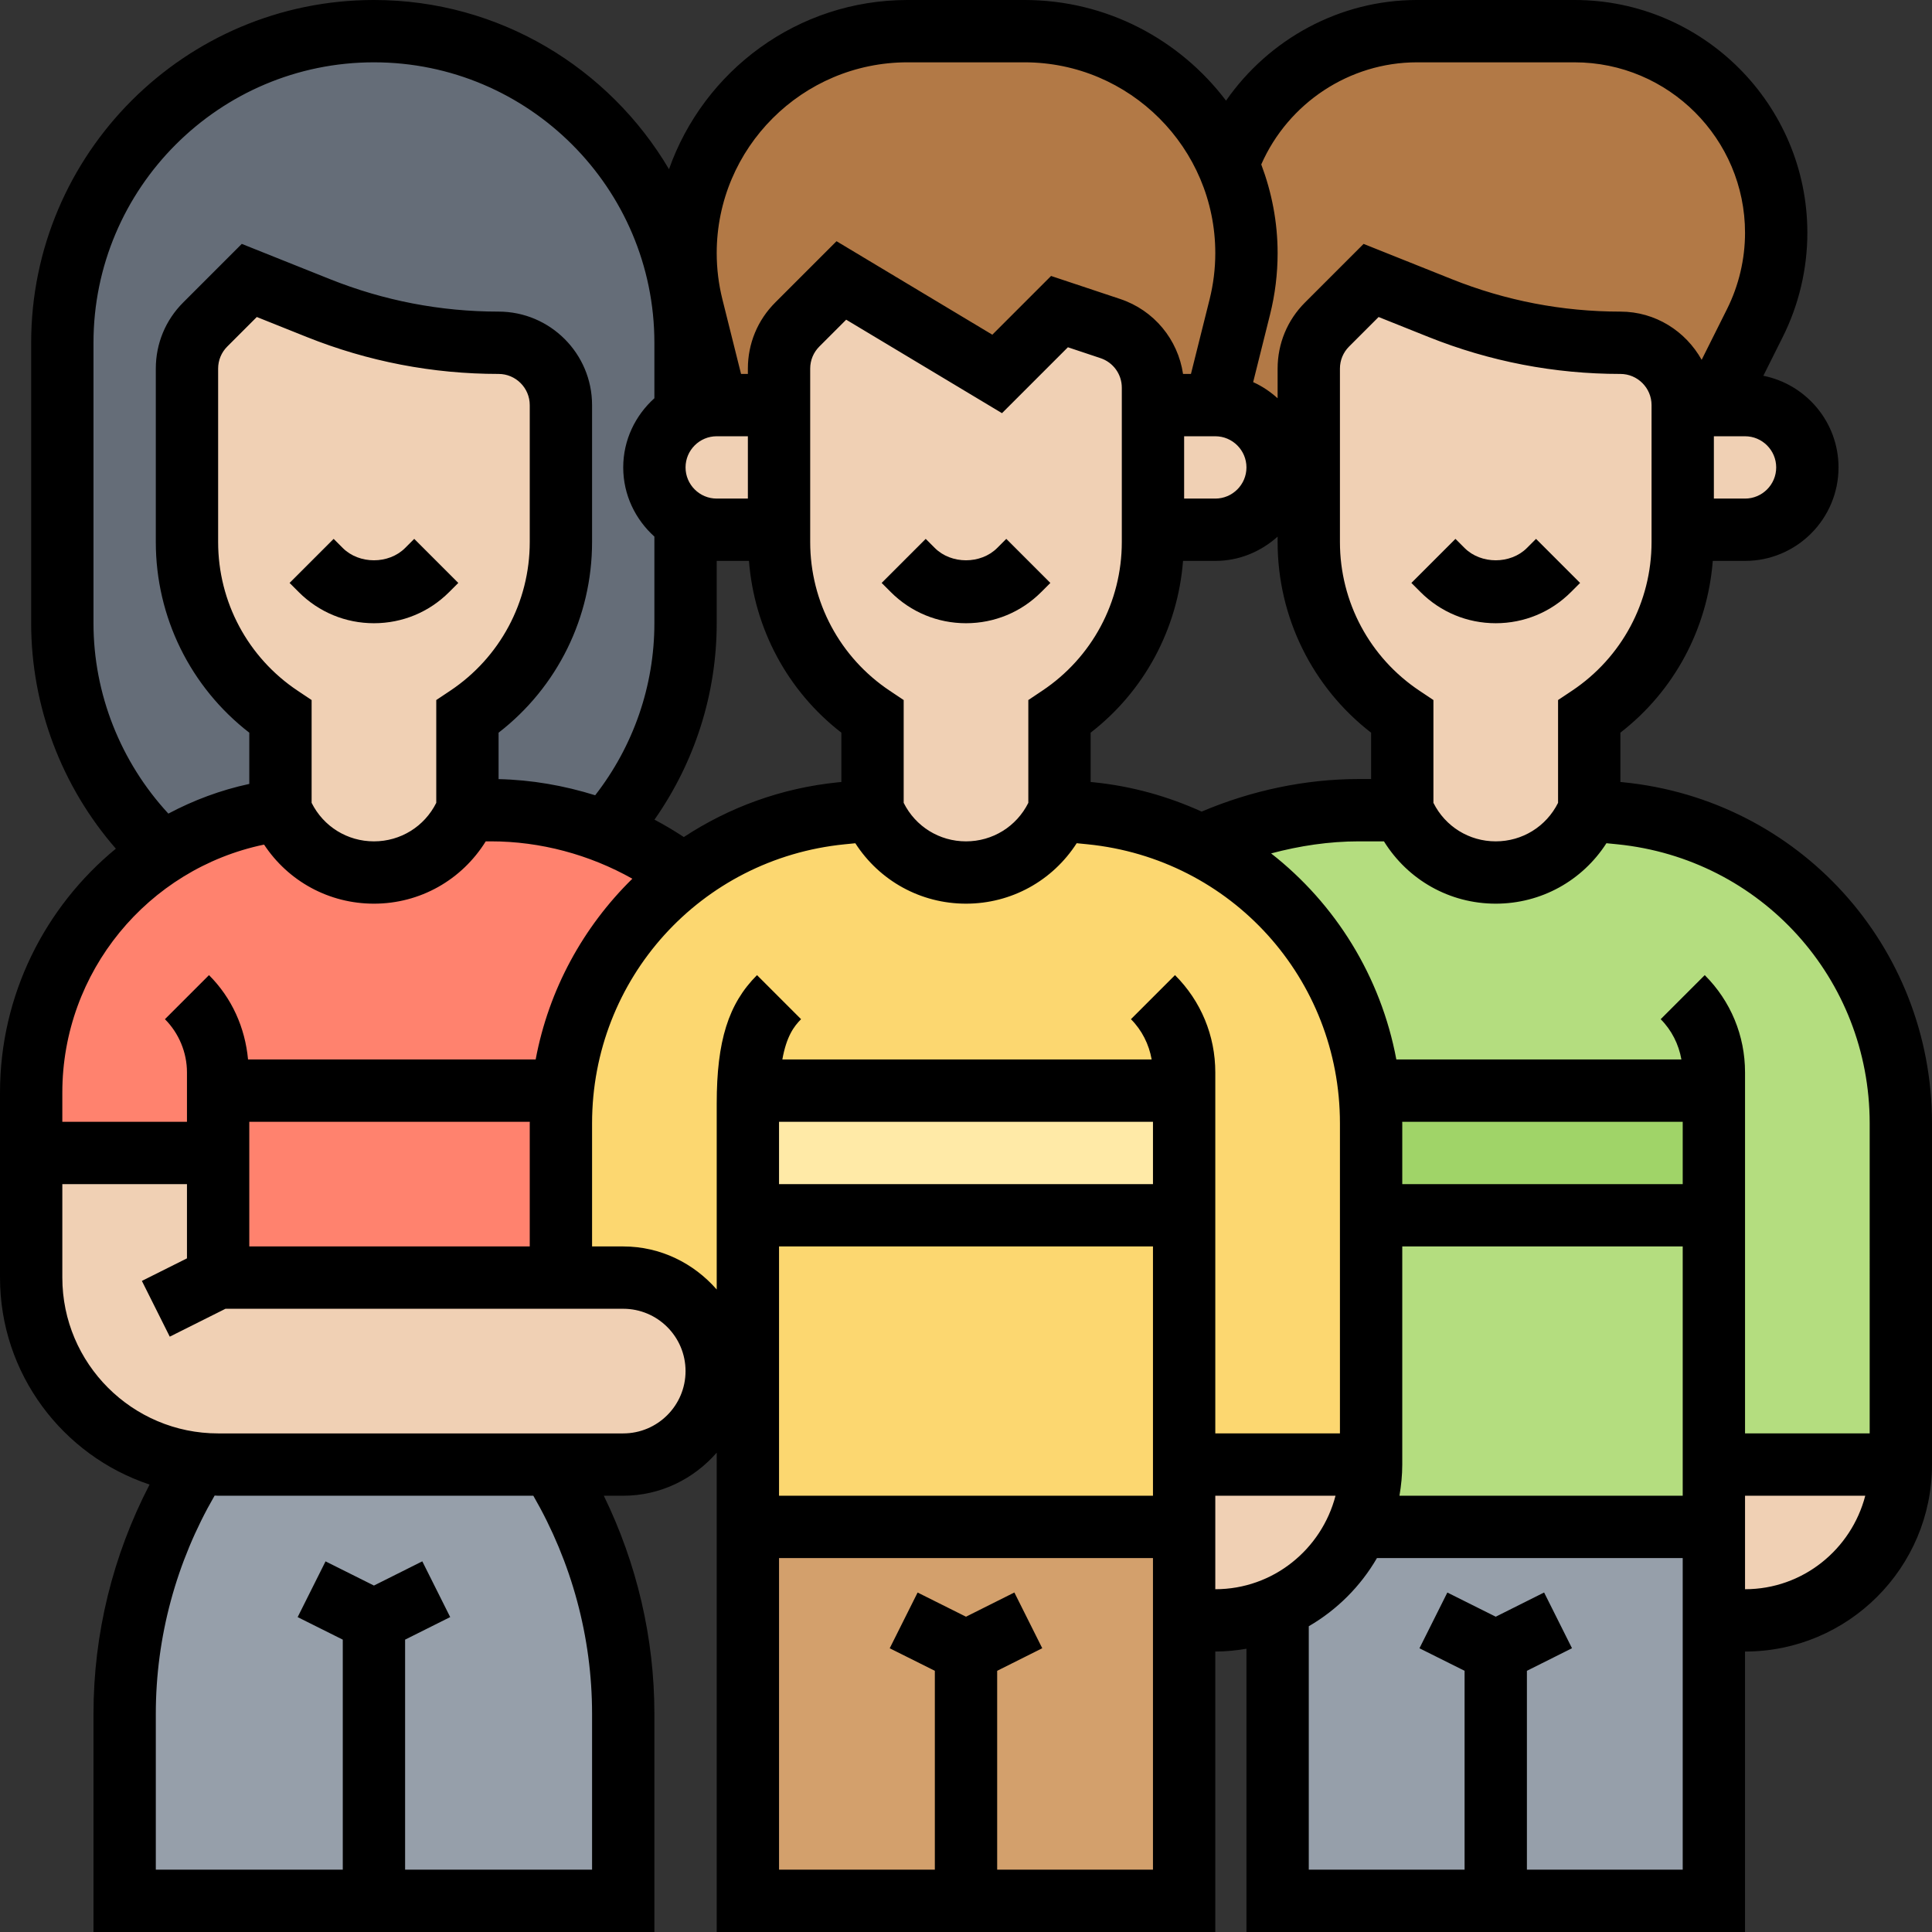 <svg id="_x33_0" enable-background="new 0 0 62 62" height="512" viewBox="0 0 62 62" width="512" xmlns="http://www.w3.org/2000/svg"><rect x="0" y="0" width="62" height="62" fill="#333333" stroke="none"/><g><g><g><path d="m54 13c0-1.1-.9-2-2-2-1.98 0-3.95-.38-5.79-1.11l-2.21-.89-1.41 1.41c-.38.38-.59.89-.59 1.42v3.17h-1c0-1.1-.9-2-2-2l.79-3.15c.14-.56.21-1.14.21-1.73 0-1.02-.22-2-.61-2.88.91-2.47 3.29-4.24 6.08-4.24h5.06c3.57 0 6.47 2.9 6.47 6.47 0 1.01-.23 2-.68 2.9l-1.32 2.63z" fill="#b27946"/></g><g><path d="m37 12.44c0-.86-.55-1.62-1.37-1.9l-1.63-.54-2 2-5-3-1.41 1.41c-.38.38-.59.89-.59 1.42v1.17h-2l-.79-3.15c-.14-.56-.21-1.14-.21-1.73 0-1.96.8-3.74 2.09-5.03 1.29-1.29 3.07-2.09 5.03-2.09h3.76c2.9 0 5.4 1.74 6.51 4.24.39.88.61 1.86.61 2.88 0 .59-.07 1.17-.21 1.73l-.79 3.15h-2z" fill="#b27946"/></g><g><path d="m18 17.39v-4.39c0-.55-.22-1.05-.59-1.41-.36-.37-.86-.59-1.41-.59-1.98 0-3.95-.38-5.79-1.11l-2.21-.89-1.41 1.41c-.38.38-.59.89-.59 1.42v5.56c0 1.13.28 2.22.8 3.18.52.97 1.26 1.81 2.2 2.43v3c-1.38.17-2.66.65-3.77 1.36-2.05-1.89-3.23-4.55-3.23-7.36v-9c0-2.76 1.12-5.26 2.93-7.07s4.31-2.93 7.07-2.93c5.52 0 10 4.48 10 10v2.27c-.6.35-1 .99-1 1.73 0 .55.22 1.05.59 1.41.12.13.26.23.41.32v3.27c0 2.49-.93 4.87-2.56 6.68l-.01.01c-1.16-.46-2.4-.69-3.67-.69h-.76v-3c1.87-1.25 3-3.35 3-5.61z" fill="#656d78"/></g><g><path d="m12 61h-8v-6c0-2.85.81-5.64 2.33-8.04.22.03.44.04.67.04h10.69c1.5 2.39 2.31 5.16 2.31 8v6z" fill="#969faa"/></g><g><path d="m7 37h-6v-1.94c0-3.21 1.67-6.07 4.23-7.7 1.11-.71 2.39-1.19 3.77-1.36l.11.21c.54 1.1 1.66 1.79 2.89 1.79s2.35-.69 2.89-1.79l.11-.21h.76c1.27 0 2.51.23 3.67.69.9.34 1.75.81 2.52 1.4-2.41 1.83-3.95 4.73-3.95 7.96v4.95h-11z" fill="#ff826e"/></g><g><path d="m43.59 49h11.41v3 9h-7-7v-9.41-.01c1.15-.5 2.08-1.43 2.58-2.58z" fill="#969faa"/></g><g><path d="m24 49h14v3 9h-7-7z" fill="#d3a06c"/></g><g><path d="m55 49h-11.41c.26-.61.41-1.29.41-2v-8h11v8z" fill="#b4dd7f"/></g><g><path d="m55 35h-11l-.05.01c-.36-3.43-2.45-6.37-5.42-7.88 1.58-.74 3.31-1.13 5.08-1.13h1.39l.11.21c.54 1.1 1.66 1.79 2.89 1.79s2.35-.69 2.89-1.79l.11-.21 1 .1c5.11.51 9 4.81 9 9.95v10.95h-6v-8z" fill="#b4dd7f"/></g><g><path d="m55 35v4h-11v-2.95c0-.35-.02-.7-.05-1.04l.05-.01z" fill="#a0d468"/></g><g><path d="m43.95 35.01c-.36-3.43-2.45-6.37-5.42-7.88-1.07-.54-2.26-.9-3.53-1.03l-1-.1-.11.21c-.54 1.1-1.66 1.79-2.89 1.79s-2.35-.69-2.89-1.79l-.11-.21-1 .1c-1.9.19-3.63.91-5.05 1.99-2.41 1.83-3.95 4.73-3.95 7.96v4.95h2c1.66 0 3 1.34 3 3h1v5h14v-2h6v-8-2.95c0-.35-.02-.7-.05-1.04z" fill="#fcd770"/></g><g><path d="m38 35v4h-14v-3.59c0-.14 0-.28.01-.41z" fill="#ffeaa7"/></g><g><path d="m7 41h11 2c1.66 0 3 1.34 3 3 0 .83-.34 1.58-.88 2.12s-1.29.88-2.12.88h-2.31-10.69c-.23 0-.45-.01-.67-.04-3-.33-5.33-2.88-5.33-5.96v-4h6z" fill="#f0d0b4"/></g><g><path d="m38 47h6c0 .71-.15 1.39-.41 2h-.01c-.5 1.15-1.43 2.08-2.58 2.58v.01c-.61.26-1.29.41-2 .41h-1v-3z" fill="#f0d0b4"/></g><g><path d="m55 47h6c0 2.76-2.24 5-5 5h-1v-3z" fill="#f0d0b4"/></g><g><path d="m54 13h1 1c1.1 0 2 .9 2 2 0 .55-.22 1.05-.59 1.41-.36.37-.86.59-1.41.59h-2z" fill="#f0d0b4"/></g><g><path d="m54 17v.39c0 1.13-.28 2.22-.8 3.18-.52.97-1.26 1.81-2.2 2.43v3l-.11.21c-.54 1.1-1.66 1.79-2.89 1.79s-2.35-.69-2.89-1.79l-.11-.21v-3c-1.87-1.25-3-3.35-3-5.61v-2.39-3.17c0-.53.21-1.04.59-1.42l1.41-1.41 2.21.89c1.84.73 3.81 1.11 5.79 1.11 1.1 0 2 .9 2 2z" fill="#f0d0b4"/></g><g><path d="m39 13c1.1 0 2 .9 2 2 0 .55-.22 1.05-.59 1.41-.36.37-.86.59-1.41.59h-2v-4z" fill="#f0d0b4"/></g><g><path d="m37 17v.39c0 2.26-1.13 4.36-3 5.61v3l-.11.21c-.54 1.1-1.66 1.79-2.89 1.79s-2.35-.69-2.89-1.79l-.11-.21v-3c-.94-.62-1.68-1.46-2.2-2.43-.52-.96-.8-2.05-.8-3.18v-.39-4-1.17c0-.53.21-1.04.59-1.42l1.41-1.41 5 3 2-2 1.63.54c.82.28 1.37 1.04 1.37 1.9v.56z" fill="#f0d0b4"/></g><g><path d="m25 13v4h-2c-.36 0-.71-.1-1-.27-.15-.09-.29-.19-.41-.32-.37-.36-.59-.86-.59-1.41 0-.74.4-1.38 1-1.73.29-.17.64-.27 1-.27z" fill="#f0d0b4"/></g><g><path d="m18 13v4.39c0 2.26-1.13 4.36-3 5.61v3l-.11.21c-.54 1.1-1.66 1.79-2.89 1.79s-2.35-.69-2.89-1.79l-.11-.21v-3c-.94-.62-1.68-1.46-2.2-2.43-.52-.96-.8-2.05-.8-3.18v-5.56c0-.53.21-1.04.59-1.42l1.41-1.41 2.21.89c1.84.73 3.81 1.11 5.79 1.11.55 0 1.05.22 1.41.59.37.36.59.86.59 1.41z" fill="#f0d0b4"/></g></g><g><path d="m33.414 19 .293-.293-1.414-1.414-.293.293c-.526.526-1.474.526-2 0l-.293-.293-1.414 1.414.293.293c.645.645 1.502 1 2.414 1s1.77-.355 2.414-1z"/><path d="m49 17.586c-.526.526-1.474.526-2 0l-.293-.293-1.414 1.414.293.293c.645.645 1.502 1 2.414 1s1.77-.355 2.414-1l.293-.293-1.414-1.414z"/><path d="m52.095 25.104-.095-.009v-1.583c1.728-1.337 2.795-3.336 2.965-5.512h1.035c1.654 0 3-1.346 3-3 0-1.453-1.038-2.666-2.412-2.941l.623-1.246c.517-1.032.789-2.187.789-3.341 0-4.12-3.352-7.472-7.472-7.472h-5.056c-2.479 0-4.751 1.253-6.127 3.23-1.484-1.958-3.827-3.23-6.468-3.23h-3.754c-3.534 0-6.54 2.272-7.654 5.43-1.916-3.243-5.438-5.43-9.469-5.43-6.065 0-11 4.935-11 11v9c0 2.666.98 5.242 2.718 7.235-2.277 1.871-3.718 4.7-3.718 7.827v5.938c0 3.091 2.016 5.716 4.8 6.641-1.177 2.269-1.8 4.785-1.8 7.359v7h18v-7c0-2.438-.563-4.824-1.623-7h.623c1.2 0 2.266-.542 3-1.382v15.382h16v-9c.341 0 .674-.035 1-.09v9.09h16v-9c3.309 0 6-2.691 6-6v-10.95c0-5.675-4.258-10.381-9.905-10.946zm.905-7.709c0 1.922-.955 3.707-2.555 4.773l-.445.297v3.299c-.381.762-1.147 1.236-2 1.236s-1.619-.474-2-1.236v-3.299l-.445-.297c-1.6-1.066-2.555-2.851-2.555-4.773v-5.566c0-.267.104-.519.293-.708l.948-.948 1.602.641c1.967.787 4.038 1.186 6.157 1.186.551 0 1 .449 1 1zm-24.445 4.773c-1.6-1.066-2.555-2.851-2.555-4.773v-5.566c0-.267.104-.519.293-.708l.862-.862 5 3 2.115-2.115 1.046.349c.409.136.684.517.684.948v4.953c0 1.922-.955 3.707-2.555 4.773l-.445.298v3.299c-.381.762-1.147 1.236-2 1.236s-1.619-.474-2-1.236v-3.299zm6.445 1.344c1.728-1.337 2.795-3.336 2.965-5.512h1.035c.771 0 1.468-.301 2-.78v.175c0 2.409 1.112 4.657 3 6.118v1.487h-.395c-1.724 0-3.453.371-5.043 1.045-1.072-.486-2.234-.817-3.468-.941l-.094-.009zm22-8.512c0 .551-.449 1-1 1h-1v-2h1c.551 0 1 .449 1 1zm-16.525-9.723c.867-1.969 2.826-3.277 4.997-3.277h5.056c3.017 0 5.472 2.455 5.472 5.472 0 .845-.2 1.691-.578 2.447l-.814 1.628c-.513-.918-1.483-1.547-2.608-1.547-1.863 0-3.685-.351-5.414-1.043l-2.827-1.13-1.88 1.88c-.567.566-.879 1.32-.879 2.122v.952c-.233-.21-.495-.388-.785-.518l.542-2.169c.161-.643.243-1.306.243-1.971 0-1.002-.191-1.959-.525-2.846zm-.475 9.723c0 .551-.449 1-1 1h-1v-2h1c.551 0 1 .449 1 1zm-10.877-13h3.754c3.376 0 6.123 2.747 6.123 6.123 0 .501-.062 1-.183 1.485l-.598 2.392h-.254c-.164-1.106-.931-2.043-2.017-2.405l-2.218-.739-1.885 1.885-5-3-1.966 1.966c-.567.566-.879 1.32-.879 2.122v.171h-.219l-.598-2.393c-.121-.483-.183-.983-.183-1.484 0-3.376 2.747-6.123 6.123-6.123zm-6.123 12h1v2h-1c-.551 0-1-.449-1-1s.449-1 1-1zm0 6v-2h1.035c.17 2.176 1.237 4.175 2.965 5.512v1.583l-.095.009c-1.834.183-3.517.809-4.96 1.758-.306-.201-.619-.388-.942-.558 1.29-1.84 1.997-4.032 1.997-6.304zm-20 0v-9c0-4.962 4.038-9 9-9s9 4.038 9 9v1.78c-.609.549-1 1.337-1 2.22s.391 1.67 1 2.22v2.78c0 2.011-.674 3.945-1.9 5.521-1.003-.313-2.046-.495-3.1-.518v-1.49c1.888-1.46 3-3.709 3-6.118v-4.395c0-1.654-1.346-3-3-3-1.863 0-3.685-.351-5.414-1.043l-2.827-1.13-1.88 1.88c-.567.566-.879 1.32-.879 2.122v5.566c0 2.409 1.112 4.657 3 6.118v1.644c-.922.198-1.791.525-2.597.953-1.531-1.656-2.403-3.841-2.403-6.11zm6.555 2.168c-1.6-1.066-2.555-2.851-2.555-4.773v-5.566c0-.267.104-.519.293-.708l.948-.948 1.602.641c1.967.787 4.038 1.186 6.157 1.186.551 0 1 .449 1 1v4.395c0 1.922-.955 3.707-2.555 4.773l-.445.297v3.299c-.381.762-1.147 1.236-2 1.236s-1.619-.474-2-1.236v-3.299zm-7.555 12.894c0-3.871 2.741-7.18 6.474-7.958.779 1.179 2.086 1.896 3.526 1.896 1.481 0 2.818-.761 3.588-2h.17c1.586 0 3.157.424 4.535 1.199-1.574 1.544-2.682 3.551-3.103 5.801h-9.23c-.095-1.021-.518-1.973-1.253-2.707l-1.414 1.414c.449.449.707 1.072.707 1.707v1.586h-4zm15.002.938c0 .017-.002.033-.002.05v3.95h-9v-4zm1.998 24h-6v-7.382l1.447-.724-.895-1.789-1.552.777-1.553-.776-.895 1.789 1.448.723v7.382h-6v-5c0-2.469.656-4.876 1.888-7.006.038.001.074.006.112.006h10.115c1.23 2.129 1.885 4.534 1.885 7zm1-14h-13c-2.757 0-5-2.243-5-5v-3h4v2.382l-1.447.724.895 1.789 1.788-.895h12.764c1.103 0 2 .897 2 2s-.897 2-2 2zm17 14h-5v-6.382l1.447-.724-.895-1.789-1.552.777-1.553-.776-.895 1.789 1.448.723v6.382h-5v-10h12zm0-12h-12v-8h12zm0-10h-12v-2h12zm.707-6.707-1.414 1.414c.351.351.58.808.665 1.293h-11.852c.133-.741.371-1.063.601-1.293l-1.414-1.414c-.918.918-1.293 2.112-1.293 4.121v5.968c-.734-.84-1.8-1.382-3-1.382h-1v-3.95c0-4.643 3.484-8.493 8.104-8.955l.344-.034c.775 1.203 2.095 1.939 3.552 1.939s2.777-.736 3.552-1.94l.344.034c4.62.463 8.104 4.313 8.104 8.956v9.95h-4v-11.586c0-1.179-.459-2.288-1.293-3.121zm1.293 19.707v-3h3.858c-.447 1.72-2 3-3.858 3zm15 9h-5v-6.382l1.447-.724-.895-1.789-1.552.777-1.553-.776-.895 1.789 1.448.723v6.382h-5v-7.812c.907-.526 1.662-1.282 2.188-2.188h9.812zm0-12h-9.09c.055-.326.09-.659.09-1v-7h9zm0-10h-9v-1.95c0-.017-.002-.033-.002-.05h9.002zm2 13v-3h3.858c-.447 1.72-2 3-3.858 3zm4-5h-4v-11.586c0-1.179-.459-2.288-1.293-3.121l-1.414 1.414c.351.351.58.808.665 1.293h-9.148c-.499-2.667-1.955-4.998-4.019-6.613.919-.245 1.867-.387 2.814-.387h.807c.77 1.239 2.107 2 3.588 2 1.457 0 2.777-.736 3.552-1.94l.344.034c4.62.463 8.104 4.313 8.104 8.956z"/><path d="m14.414 19 .293-.293-1.414-1.414-.293.293c-.526.526-1.474.526-2 0l-.293-.293-1.414 1.414.293.293c.645.645 1.502 1 2.414 1s1.77-.355 2.414-1z"/></g></g></svg>